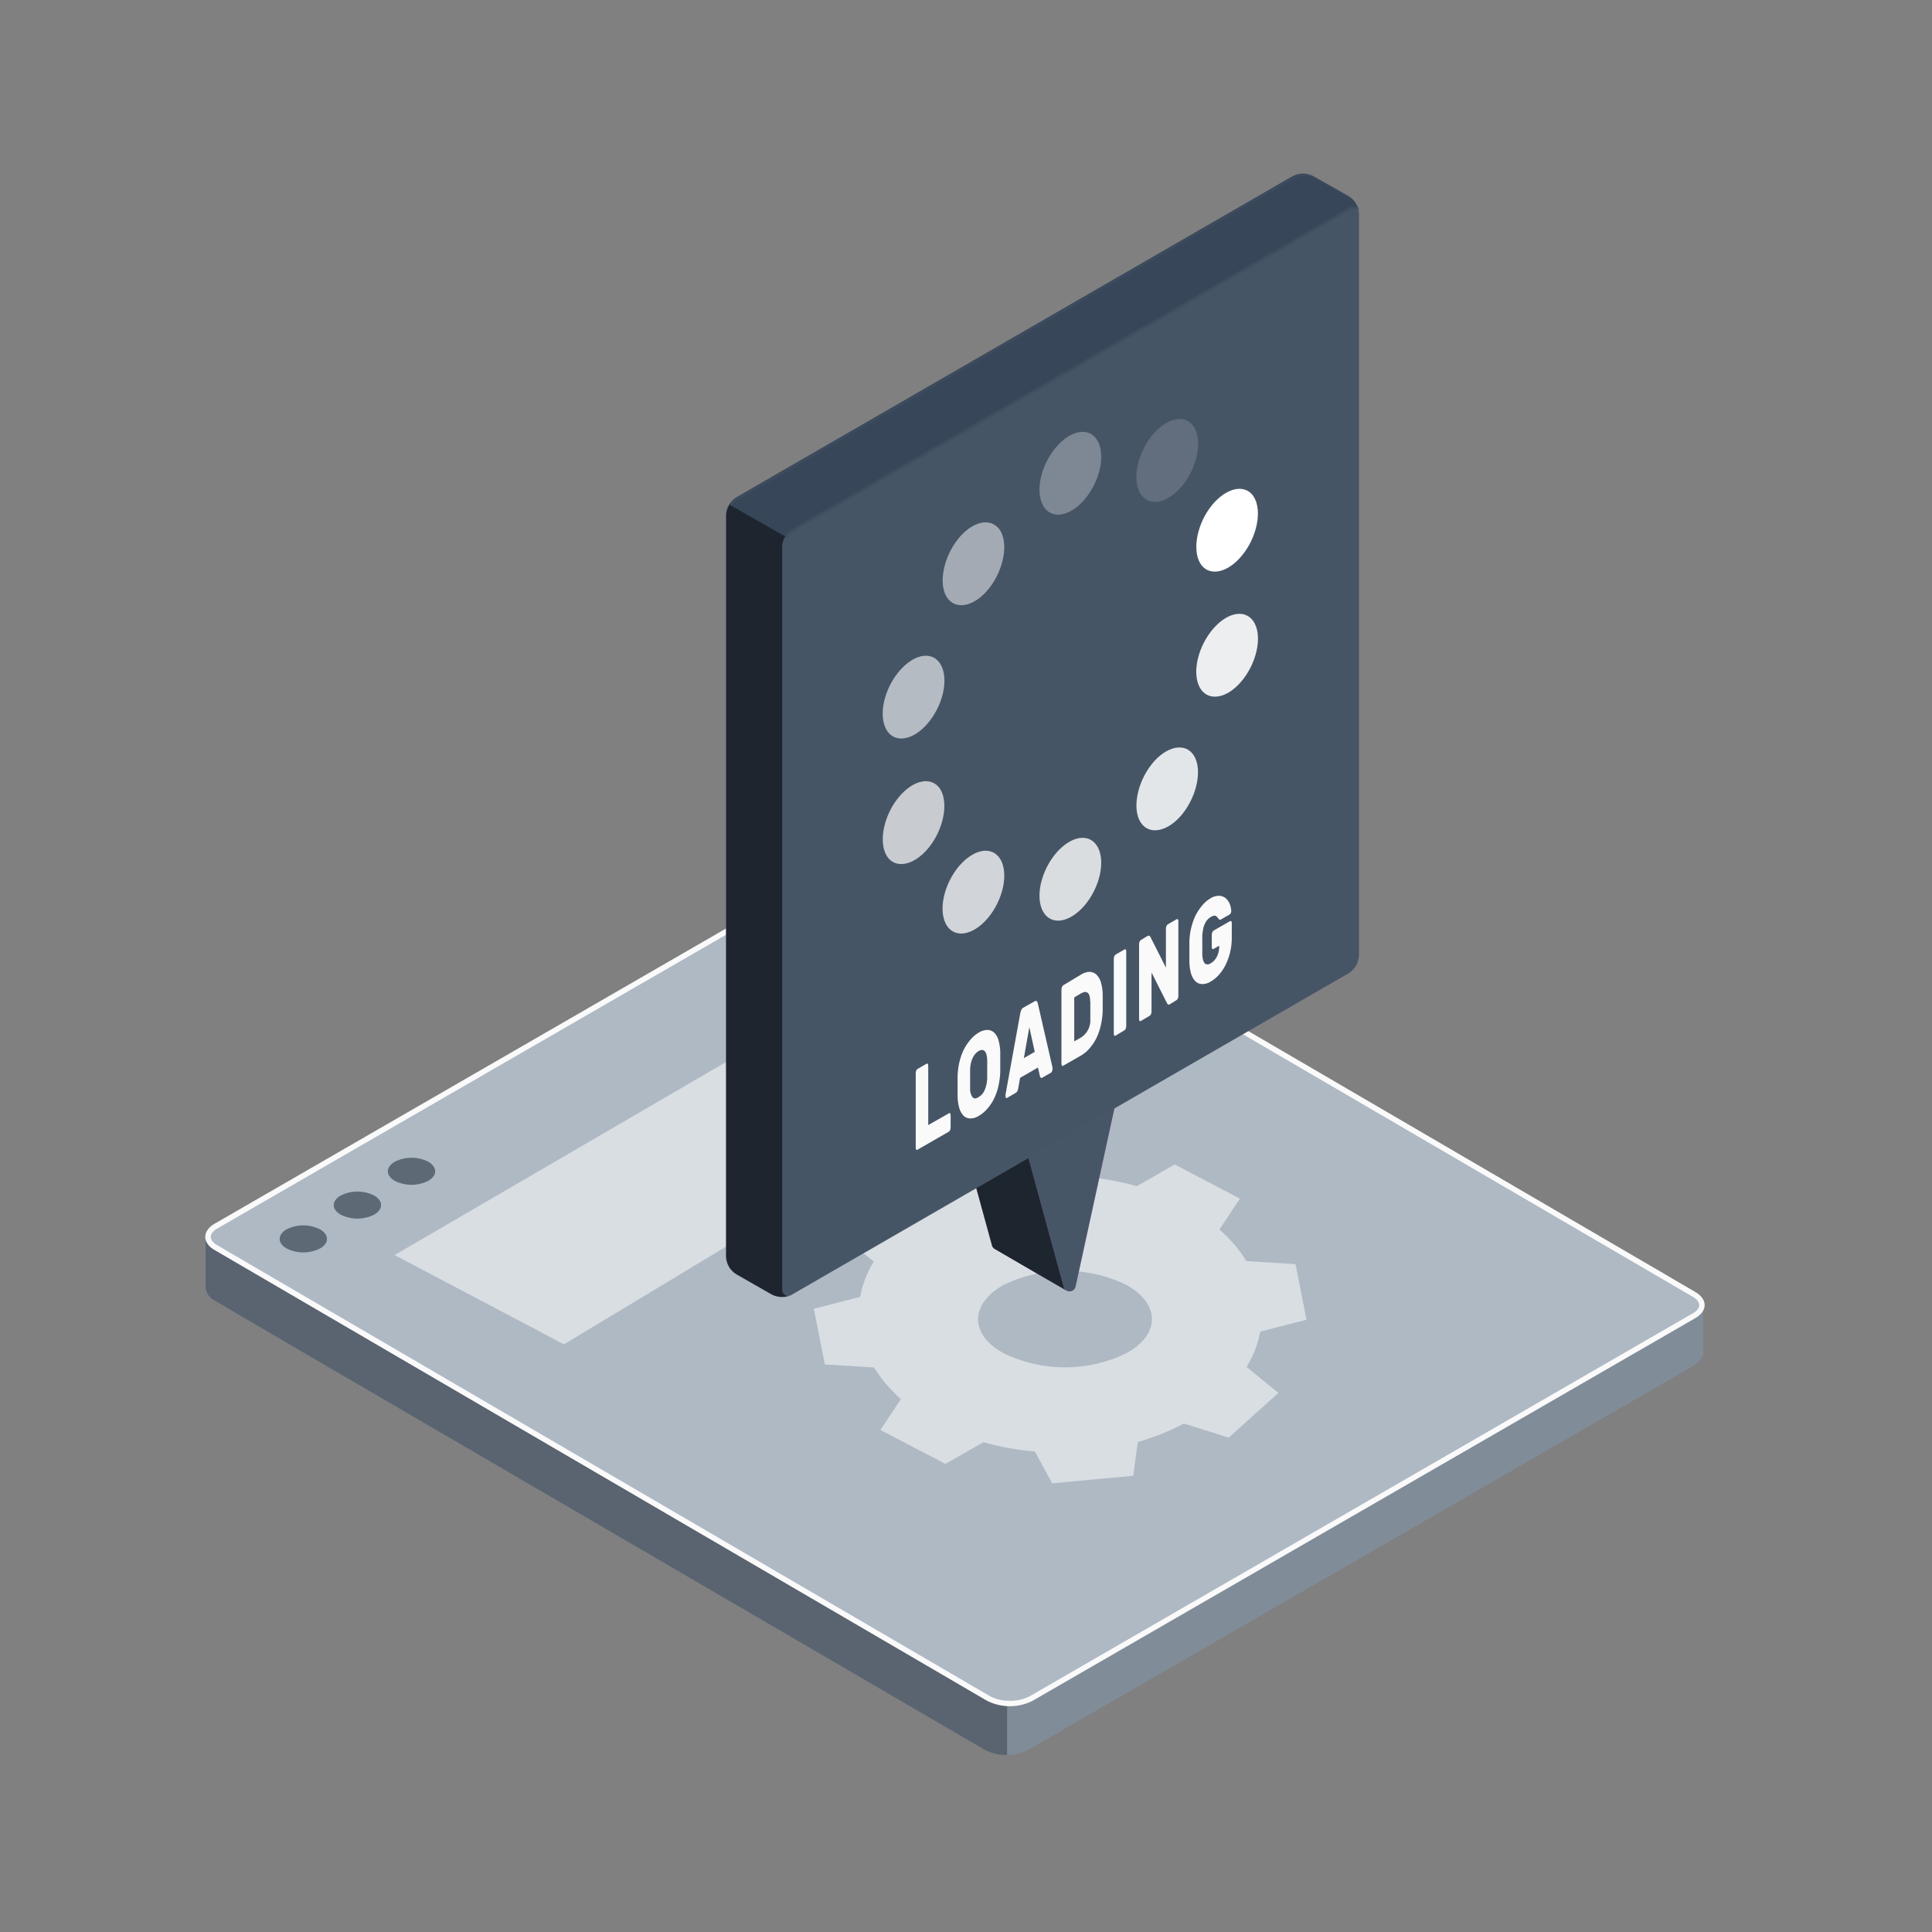 <svg width="160" height="160" viewBox="0 0 160 160" fill="none" xmlns="http://www.w3.org/2000/svg">
<rect x="0" y="0" width="160" height="160" fill="#808080" stroke="none"/>
<path opacity="0.8" d="M140.956 108.198C140.909 107.723 138.629 105.92 138.196 105.72L75.816 69.309C74.777 68.714 73.697 69.059 72.658 69.663L17.778 101.346C17.347 101.544 17.053 101.954 17.003 102.426C17.003 102.82 17.003 106.238 17.003 106.632C17.044 107.112 17.342 107.531 17.782 107.726L78.099 142.466C79.283 143.064 80.682 143.064 81.866 142.466L137.14 110.792C137.573 110.594 138.601 110.437 138.651 109.963L140.956 108.198Z" fill="#BAC6D4"/>
<path opacity="0.525" fill-rule="evenodd" clip-rule="evenodd" d="M89.882 97.463C91.348 97.589 92.784 97.848 94.15 98.235L97.287 96.434L102.687 99.264L100.99 101.817C101.896 102.619 102.645 103.5 103.216 104.436L107.289 104.693L108.2 109.294L104.366 110.276C104.185 111.283 103.807 112.268 103.242 113.206L105.865 115.358L101.765 119.057L98.04 117.892C96.874 118.515 95.59 119.029 94.225 119.419L93.85 122.215L87.139 122.84L85.707 120.209C84.24 120.083 82.805 119.824 81.439 119.437L78.302 121.238L72.913 118.424L74.61 115.868C73.703 115.067 72.956 114.186 72.388 113.249L68.311 112.992L67.4 108.386L71.234 107.404C71.416 106.397 71.794 105.412 72.358 104.474L69.735 102.322L73.835 98.623L77.56 99.788C78.727 99.166 80.01 98.653 81.375 98.263L81.749 95.465L88.462 94.84L89.882 97.463ZM83.106 106.415C86.307 104.848 90.09 104.848 93.291 106.415C96.107 107.981 96.099 110.523 93.291 112.065C90.09 113.632 86.307 113.632 83.106 112.065C80.298 110.531 80.298 107.989 83.106 106.415Z" fill="white"/>
<path opacity="0.555" d="M28.213 99.009C29.085 98.57 30.114 98.57 30.986 99.009C31.753 99.447 31.75 100.159 30.986 100.591C30.114 101.03 29.085 101.03 28.213 100.591C27.449 100.162 27.449 99.45 28.213 99.009Z" fill="#1E2A39"/>
<path opacity="0.525" fill-rule="evenodd" clip-rule="evenodd" d="M32.68 103.938L76.413 78.468L89.503 85.537L46.705 111.332L32.68 103.938Z" fill="white"/>
<path opacity="0.555" d="M23.733 101.809C24.605 101.37 25.634 101.37 26.506 101.809C27.273 102.247 27.27 102.959 26.506 103.391C25.634 103.83 24.605 103.83 23.733 103.391C22.969 102.962 22.969 102.25 23.733 101.809Z" fill="#1E2A39"/>
<path opacity="0.555" d="M32.693 96.209C33.565 95.77 34.594 95.77 35.466 96.209C36.233 96.647 36.23 97.359 35.466 97.791C34.594 98.23 33.565 98.23 32.693 97.791C31.929 97.362 31.929 96.65 32.693 96.209Z" fill="#1E2A39"/>
<path d="M141.06 112.049C141.01 112.524 140.474 113.031 140.039 113.227L85.19 144.892C84.61 145.199 83.96 145.353 83.304 145.34V141.137C83.96 141.151 84.61 140.997 85.19 140.689L140.061 109.002C140.53 108.805 141.171 108.449 141.172 107.941C141.171 107.975 141.068 108.44 141.06 108.473V112.049Z" fill="#818C99"/>
<path d="M83.407 141.143V145.345C82.752 145.359 82.104 145.204 81.525 144.897L17.782 107.726C17.346 107.526 17.049 107.11 17.003 106.632C17.003 106.243 17.003 102.869 17.003 102.435C17.052 102.909 17.349 103.321 17.782 103.519L81.525 140.695C82.104 141.002 82.752 141.156 83.407 141.143Z" fill="#5A6470"/>
<path fill-rule="evenodd" clip-rule="evenodd" d="M72.667 69.663C73.266 69.27 73.958 69.042 74.673 69C75.075 69.002 75.469 69.109 75.816 69.309L140.391 106.993C141.43 107.594 141.435 108.566 140.391 109.166L85.515 140.853C84.331 141.451 82.933 141.451 81.748 140.853L17.778 103.519C16.738 102.918 16.743 101.946 17.778 101.346L72.667 69.663ZM74.673 69C74.674 69 74.674 69 74.674 69H74.665C74.668 69 74.671 69 74.673 69ZM75.592 69.699C75.312 69.533 74.991 69.446 74.665 69.448H74.674C74.034 69.488 73.416 69.695 72.882 70.049L18.002 101.736C17.652 101.937 17.451 102.184 17.451 102.435C17.451 102.686 17.652 102.927 18.006 103.134L81.972 140.464C82.483 140.73 83.053 140.864 83.629 140.853C84.209 140.864 84.781 140.73 85.296 140.464L140.167 108.777C140.521 108.575 140.722 108.333 140.722 108.082C140.722 107.831 140.521 107.585 140.171 107.383L75.592 69.699Z" fill="#FAFAFA"/>
<path d="M86.365 88.262L79.208 92.4L82.17 103.202C82.212 103.295 82.281 103.373 82.366 103.426L88.325 106.887C88.46 106.961 88.621 106.971 88.765 106.914C88.908 106.856 89.018 106.738 89.064 106.59L92.306 91.717L86.365 88.262Z" fill="#BA68C8"/>
<path d="M92.306 91.711L89.064 106.585C89.002 106.788 88.821 106.931 88.609 106.945C88.397 106.959 88.199 106.84 88.112 106.646L85.15 95.844L92.306 91.711Z" fill="#475666"/>
<path d="M79.208 92.4L85.155 95.844L88.112 106.652C88.147 106.728 88.199 106.795 88.263 106.848C87.703 106.529 82.613 103.578 82.366 103.426C82.279 103.374 82.211 103.296 82.17 103.202L79.208 92.4Z" fill="#1D252E"/>
<path d="M107.04 14.588L60.946 41.199C60.457 41.52 60.149 42.054 60.118 42.638V104.093C60.149 104.676 60.46 105.207 60.952 105.521L63.92 107.201C64.448 107.468 65.072 107.468 65.6 107.201L111.71 80.584C112.201 80.267 112.509 79.734 112.539 79.15V17.674C112.506 17.087 112.191 16.553 111.694 16.24L108.72 14.56C108.188 14.3 107.563 14.311 107.04 14.588Z" fill="#3C4B5D"/>
<path opacity="0.268" d="M64.754 106.742V45.242C64.79 44.657 65.105 44.123 65.6 43.809L111.716 17.198C112.175 16.929 112.545 17.147 112.545 17.674V79.167C112.515 79.75 112.206 80.284 111.716 80.601L65.6 107.218C65.13 107.486 64.754 107.268 64.754 106.742Z" fill="#647280"/>
<path opacity="0.5" d="M65.6 107.229C65.08 107.481 64.473 107.481 63.953 107.229L60.986 105.515C60.493 105.204 60.182 104.674 60.151 104.093V42.638C60.162 42.338 60.252 42.046 60.414 41.793L65.029 44.425C64.877 44.672 64.793 44.953 64.782 45.242V106.742C64.752 106.948 64.85 107.152 65.028 107.258C65.207 107.365 65.433 107.353 65.6 107.229Z" fill="black"/>
<path opacity="0.2" d="M112.679 17.696C112.618 17.282 112.276 17.136 111.862 17.366L65.768 43.983C65.522 44.134 65.32 44.346 65.18 44.599L60.56 41.967C60.695 41.726 60.887 41.522 61.12 41.373L107.208 14.762C107.736 14.493 108.36 14.493 108.888 14.762L111.85 16.442C112.296 16.72 112.598 17.178 112.679 17.696Z" fill="#263546"/>
<ellipse opacity="0.3" cx="88.643" cy="39.194" rx="3.674" ry="2.19" transform="rotate(-63.45 88.643 39.194)" fill="white"/>
<path opacity="0.5" d="M82.686 43.736C83.514 44.699 83.246 46.805 82.126 48.434C81.006 50.064 79.387 50.607 78.553 49.644C77.718 48.681 77.993 46.575 79.113 44.946C80.233 43.316 81.84 42.773 82.686 43.736Z" fill="white"/>
<path opacity="0.6" d="M76.447 54.32C77.791 54.141 78.525 55.524 78.088 57.411C77.651 59.298 76.212 60.967 74.868 61.146C73.524 61.326 72.79 59.942 73.227 58.055C73.664 56.168 75.12 54.499 76.447 54.32Z" fill="white"/>
<path opacity="0.7" d="M74.868 65.554C76.212 64.299 77.668 64.434 78.088 65.856C78.508 67.278 77.791 69.446 76.447 70.7C75.103 71.954 73.647 71.82 73.227 70.398C72.807 68.975 73.524 66.808 74.868 65.554Z" fill="white"/>
<ellipse opacity="0.75" cx="80.614" cy="73.883" rx="3.674" ry="2.19" transform="rotate(-63.45 80.614 73.883)" fill="white"/>
<ellipse opacity="0.8" cx="88.642" cy="72.815" rx="3.674" ry="2.19" transform="rotate(-63.45 88.642 72.815)" fill="white"/>
<path opacity="0.85" d="M94.597 68.286C93.768 67.323 94.037 65.218 95.157 63.588C96.277 61.958 97.901 61.415 98.73 62.378C99.558 63.342 99.29 65.447 98.169 67.077C97.049 68.706 95.425 69.25 94.597 68.286Z" fill="white"/>
<path opacity="0.9" d="M100.835 57.68C99.491 57.859 98.758 56.476 99.194 54.589C99.631 52.702 101.07 51.027 102.414 50.848C103.758 50.669 104.492 52.058 104.055 53.939C103.618 55.821 102.179 57.518 100.835 57.68Z" fill="white"/>
<path d="M102.414 46.48C101.07 47.734 99.614 47.6 99.194 46.178C98.774 44.755 99.491 42.588 100.835 41.339C102.179 40.09 103.635 40.219 104.055 41.642C104.475 43.064 103.758 45.214 102.414 46.48Z" fill="white"/>
<path opacity="0.15" d="M98.735 38.881C97.906 40.729 96.305 41.894 95.162 41.479C94.02 41.065 93.768 39.239 94.602 37.386C95.437 35.532 97.033 34.373 98.175 34.782C99.317 35.19 99.564 37.033 98.735 38.881Z" fill="white"/>
<path d="M78.575 92.204C78.605 92.176 78.651 92.176 78.681 92.204C78.717 92.248 78.733 92.305 78.726 92.361V93.374C78.728 93.446 78.713 93.517 78.681 93.582C78.664 93.639 78.626 93.689 78.575 93.722L75.988 95.211C75.974 95.226 75.955 95.234 75.935 95.234C75.915 95.234 75.895 95.226 75.882 95.211C75.849 95.165 75.833 95.11 75.837 95.054V88.866C75.838 88.795 75.853 88.725 75.882 88.659C75.903 88.605 75.94 88.558 75.988 88.525L76.722 88.099C76.752 88.071 76.798 88.071 76.828 88.099C76.861 88.145 76.876 88.2 76.873 88.256V93.173L78.575 92.204Z" fill="#FAFAFA"/>
<path fill-rule="evenodd" clip-rule="evenodd" d="M79.438 88.021C79.36 88.38 79.315 88.746 79.303 89.113C79.299 89.301 79.301 89.505 79.302 89.701C79.302 89.797 79.303 89.891 79.303 89.981V90.815C79.309 91.131 79.354 91.445 79.438 91.75C79.502 91.984 79.619 92.201 79.779 92.383C79.926 92.536 80.128 92.623 80.339 92.624C80.599 92.627 80.853 92.551 81.067 92.406C81.346 92.245 81.592 92.034 81.795 91.784C82.021 91.524 82.209 91.234 82.355 90.922C82.507 90.592 82.622 90.246 82.697 89.891C82.774 89.534 82.821 89.17 82.837 88.805V87.954V87.097C82.826 86.782 82.779 86.471 82.697 86.167C82.639 85.932 82.521 85.716 82.355 85.54C82.208 85.388 82.007 85.299 81.795 85.294C81.537 85.293 81.284 85.367 81.067 85.506C80.79 85.671 80.543 85.884 80.339 86.134C80.117 86.398 79.929 86.69 79.779 87.002C79.631 87.329 79.517 87.67 79.438 88.021ZM81.756 88.962V89.354C81.74 89.659 81.674 89.96 81.56 90.244C81.466 90.502 81.283 90.718 81.045 90.854C80.815 91.006 80.641 91 80.529 90.854C80.398 90.651 80.331 90.413 80.339 90.171V89.796V88.939V88.564C80.343 88.404 80.362 88.245 80.395 88.088C80.427 87.942 80.472 87.8 80.529 87.662C80.584 87.534 80.655 87.413 80.742 87.304C80.826 87.199 80.929 87.11 81.045 87.041C81.135 86.983 81.24 86.951 81.347 86.951C81.43 86.959 81.506 86.999 81.56 87.063C81.628 87.141 81.674 87.236 81.694 87.338C81.731 87.469 81.752 87.604 81.756 87.741V88.105V88.53V88.962Z" fill="#FAFAFA"/>
<path fill-rule="evenodd" clip-rule="evenodd" d="M85.866 82.919C85.827 82.88 85.771 82.874 85.693 82.919L84.746 83.451C84.666 83.498 84.605 83.571 84.573 83.658C84.535 83.74 84.509 83.827 84.494 83.916L83.274 90.636V90.793C83.268 90.839 83.282 90.886 83.313 90.922C83.323 90.934 83.339 90.941 83.355 90.941C83.371 90.941 83.386 90.934 83.397 90.922L84.102 90.518C84.173 90.48 84.228 90.419 84.259 90.345C84.289 90.285 84.31 90.221 84.321 90.154L84.478 89.264L85.962 88.407L86.118 89.113C86.127 89.159 86.149 89.201 86.18 89.236C86.208 89.286 86.264 89.281 86.337 89.236L87.042 88.833C87.081 88.805 87.111 88.766 87.126 88.721C87.153 88.667 87.167 88.607 87.166 88.547C87.169 88.504 87.169 88.461 87.166 88.418L85.945 83.087C85.933 83.026 85.906 82.968 85.866 82.919ZM85.693 87.108L84.791 87.629L85.245 85.07L85.693 87.108Z" fill="#FAFAFA"/>
<path fill-rule="evenodd" clip-rule="evenodd" d="M90.251 80.483C90.002 80.487 89.76 80.561 89.551 80.696L88.056 81.592C88.01 81.629 87.973 81.677 87.95 81.732C87.921 81.798 87.906 81.868 87.905 81.939V88.099C87.901 88.155 87.917 88.21 87.95 88.256C87.98 88.284 88.026 88.284 88.056 88.256L89.568 87.388C89.833 87.229 90.069 87.024 90.262 86.783C90.487 86.524 90.675 86.236 90.822 85.926C90.977 85.589 91.096 85.236 91.175 84.874C91.261 84.491 91.31 84.101 91.321 83.709V83.35V82.712V82.348C91.316 82.013 91.267 81.679 91.175 81.357C91.108 81.117 90.983 80.898 90.811 80.718C90.659 80.574 90.46 80.491 90.251 80.483ZM89.523 82.27C90.005 81.99 90.285 82.214 90.285 82.936H90.296V84.37C90.345 84.974 90.065 85.559 89.562 85.898L88.963 86.24V82.6L89.523 82.27Z" fill="#FAFAFA"/>
<path d="M92.39 85.764C92.36 85.792 92.314 85.792 92.284 85.764C92.249 85.72 92.233 85.663 92.239 85.607V79.402C92.237 79.331 92.253 79.26 92.284 79.195C92.3 79.137 92.339 79.087 92.39 79.055L93.118 78.635C93.132 78.621 93.151 78.612 93.172 78.612C93.192 78.612 93.211 78.621 93.225 78.635C93.259 78.68 93.275 78.736 93.27 78.792V84.986C93.27 85.057 93.255 85.128 93.225 85.193C93.207 85.249 93.169 85.297 93.118 85.327L92.39 85.764Z" fill="#FAFAFA"/>
<path d="M96.876 83.171C96.809 83.21 96.758 83.21 96.719 83.171C96.689 83.145 96.664 83.112 96.646 83.076L95.364 80.539V83.782C95.365 83.853 95.35 83.924 95.319 83.989C95.301 84.045 95.263 84.093 95.213 84.123L94.485 84.549C94.455 84.576 94.408 84.576 94.378 84.549C94.343 84.504 94.327 84.448 94.334 84.392V78.193C94.332 78.121 94.347 78.05 94.378 77.986C94.396 77.928 94.434 77.878 94.485 77.846L95.045 77.51C95.112 77.476 95.162 77.476 95.202 77.51C95.233 77.533 95.258 77.564 95.274 77.599L96.557 80.136V76.899C96.555 76.828 96.57 76.757 96.602 76.692C96.62 76.634 96.657 76.585 96.708 76.552L97.436 76.132C97.45 76.117 97.469 76.109 97.489 76.109C97.509 76.109 97.529 76.117 97.542 76.132C97.577 76.177 97.593 76.233 97.587 76.289V82.482C97.588 82.554 97.573 82.625 97.542 82.69C97.524 82.746 97.486 82.793 97.436 82.824L96.876 83.171Z" fill="#FAFAFA"/>
<path d="M100.27 75.942C100.147 76.013 100.039 76.106 99.95 76.216C99.867 76.329 99.798 76.451 99.743 76.58C99.686 76.716 99.647 76.859 99.626 77.006C99.599 77.156 99.58 77.307 99.57 77.459C99.563 77.577 99.563 77.695 99.57 77.812V78.271C99.57 78.428 99.57 78.579 99.57 78.725C99.57 78.87 99.57 78.988 99.57 79.066C99.574 79.198 99.59 79.33 99.62 79.458C99.641 79.561 99.683 79.659 99.743 79.744C99.793 79.813 99.871 79.858 99.956 79.867C100.068 79.871 100.178 79.837 100.27 79.772C100.372 79.716 100.464 79.644 100.544 79.559C100.634 79.466 100.709 79.361 100.768 79.246C100.834 79.115 100.884 78.978 100.919 78.837C100.959 78.666 100.978 78.491 100.975 78.316L100.505 78.585C100.475 78.612 100.428 78.612 100.398 78.585C100.366 78.539 100.35 78.484 100.354 78.428V77.414C100.355 77.343 100.37 77.273 100.398 77.207C100.42 77.152 100.457 77.103 100.505 77.067L101.86 76.289C101.89 76.261 101.936 76.261 101.966 76.289C101.999 76.332 102.015 76.386 102.011 76.44V77.666C102.013 78.064 101.968 78.461 101.877 78.848C101.794 79.208 101.67 79.558 101.507 79.89C101.357 80.192 101.169 80.475 100.947 80.73C100.75 80.953 100.517 81.142 100.258 81.29C100.046 81.43 99.796 81.503 99.542 81.497C99.33 81.491 99.129 81.403 98.982 81.25C98.817 81.07 98.698 80.853 98.634 80.618C98.552 80.318 98.506 80.01 98.5 79.699C98.5 79.442 98.5 79.139 98.5 78.859C98.5 78.579 98.5 78.299 98.5 77.991C98.507 77.627 98.552 77.265 98.634 76.91C98.713 76.558 98.828 76.215 98.976 75.886C99.127 75.573 99.315 75.28 99.536 75.012C99.736 74.764 99.979 74.553 100.253 74.39C100.463 74.255 100.708 74.183 100.958 74.183C101.152 74.188 101.338 74.255 101.49 74.374C101.64 74.499 101.757 74.658 101.832 74.838C101.911 75.031 101.956 75.235 101.966 75.443C101.966 75.501 101.955 75.558 101.933 75.611C101.915 75.658 101.884 75.699 101.843 75.729L101.098 76.154C101.042 76.188 100.998 76.154 100.97 76.154C100.935 76.118 100.903 76.078 100.874 76.037C100.824 75.953 100.75 75.885 100.662 75.841C100.589 75.807 100.454 75.835 100.27 75.942Z" fill="#FAFAFA"/>
</svg>
